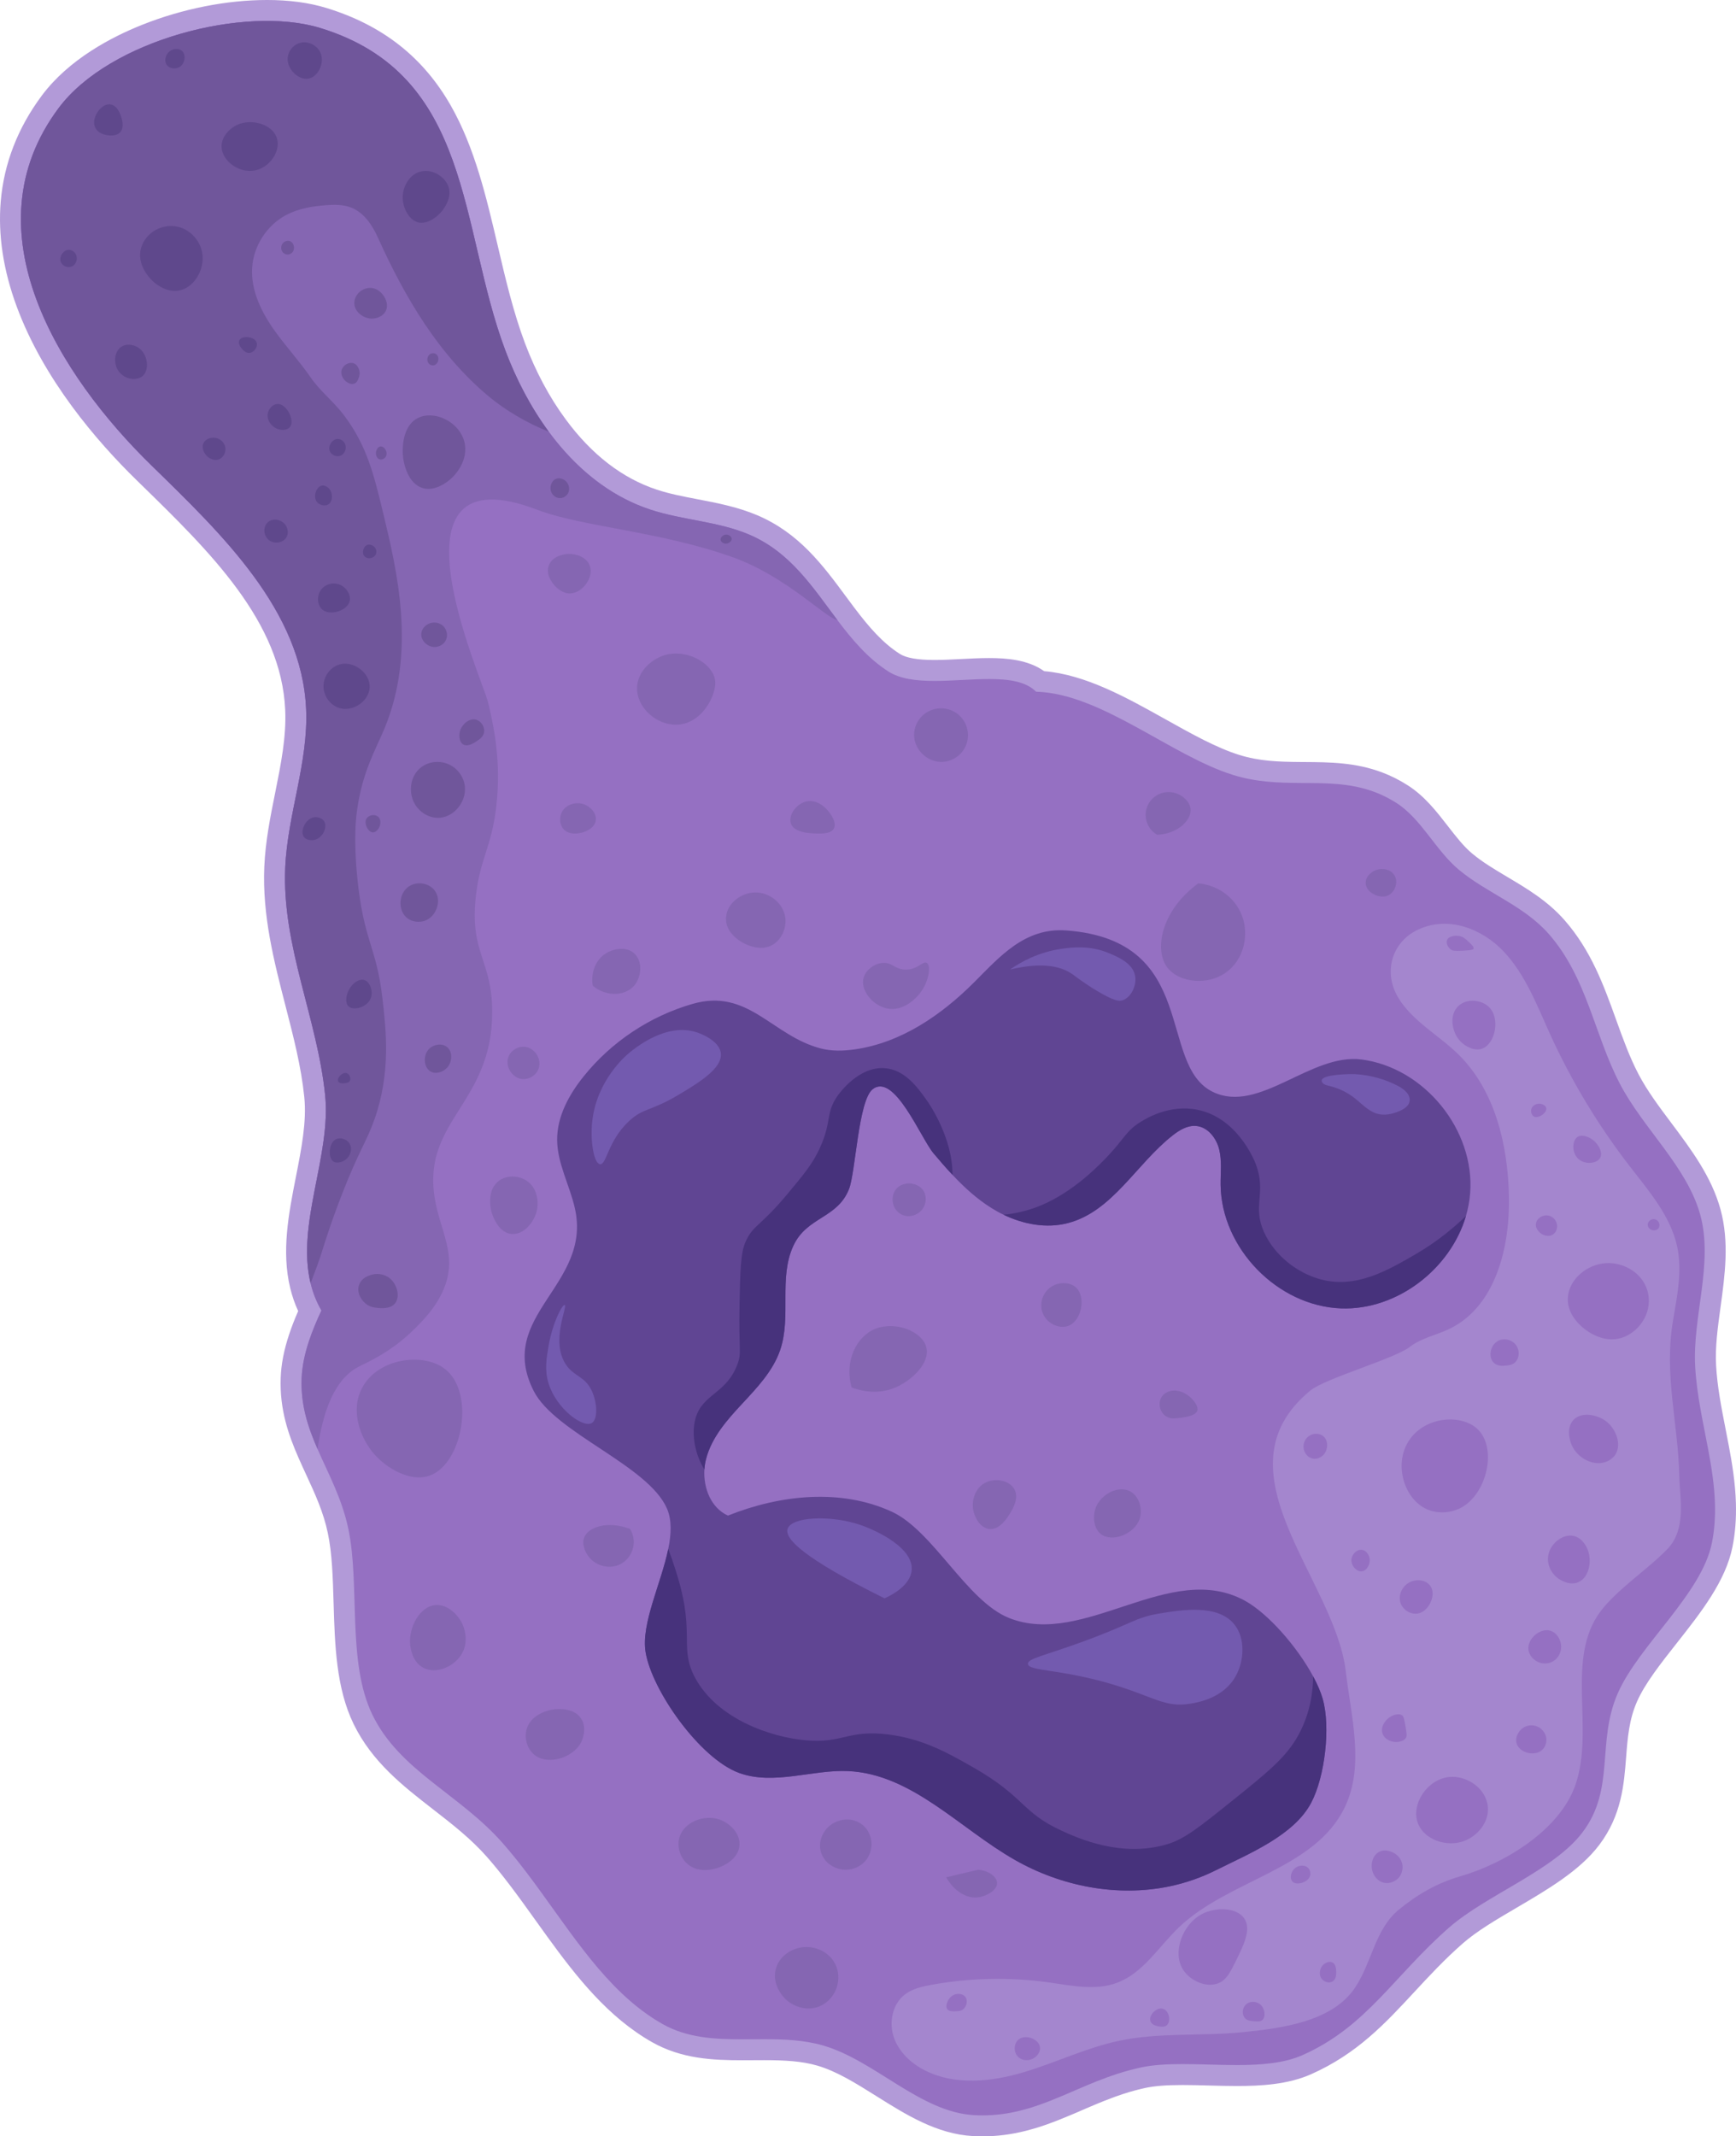 <?xml version="1.0" encoding="UTF-8"?>
<svg id="Capa_2" xmlns="http://www.w3.org/2000/svg" viewBox="0 0 664.303 817.221">
  <defs>
    <style>
      .cls-1 {
        fill: #70569b;
      }

      .cls-2 {
        fill: #5f488c;
      }

      .cls-3 {
        fill: #9570c2;
      }

      .cls-4 {
        fill: #b29ad8;
      }

      .cls-5 {
        fill: #604593;
      }

      .cls-6 {
        fill: #47327c;
      }

      .cls-7 {
        fill: #a486ce;
      }

      .cls-8 {
        fill: #735aaf;
      }

      .cls-9 {
        fill: #8566b2;
      }
    </style>
  </defs>
  <g id="Capa_1-2" data-name="Capa_1">
    <g>
      <g>
        <path class="cls-3" d="M375.985,813.213c-1.145,0-2.313-.033-3.471-.097-12.771-.707-24.066-7.794-34.99-14.648-8.055-5.054-15.663-9.828-23.685-12.154-7.129-2.063-14.837-2.236-21.502-2.236-1.38,0-2.759.009-4.138.019-1.393.009-2.784.018-4.174.018-10.734,0-22.086-.493-32.494-6.381-2.014-1.14-3.97-2.373-5.815-3.665-15.055-10.44-26.389-26.264-37.35-41.566-3.294-4.599-6.7-9.354-10.16-13.899-3.252-4.265-6.049-7.71-8.801-10.842-6.372-7.264-13.916-13.117-21.211-18.777-11.126-8.632-22.631-17.558-29.284-31.246-6.322-13.014-6.797-29.125-7.255-44.706-.291-9.878-.565-19.208-2.272-27.321-1.79-8.568-5.235-16.02-8.566-23.227-.987-2.135-2.008-4.343-2.965-6.536-3.582-8.204-6.842-17.359-6.441-28.694.174-4.836,1.152-9.88,2.991-15.42,1.05-3.188,2.372-6.527,4.114-10.378-1.558-3.041-2.755-6.282-3.567-9.663-3.218-13.224-.453-27.277,2.221-40.868,2.194-11.151,4.267-21.685,3.259-31.625-1.214-11.935-4.306-23.913-7.296-35.497-4.314-16.714-8.775-33.998-7.991-52.101.411-9.393,2.275-18.656,4.079-27.614,2.257-11.21,4.389-21.797,3.921-32.62-1.529-35.477-30.732-63.973-56.497-89.115l-1.589-1.551c-14.915-14.565-34.81-37.645-44.894-64.895C-.474,87.161,2.571,61.272,19.214,38.959,36.145,16.257,74.576,4.007,102.139,4.007c8.083,0,15.332.964,21.549,2.866,45.506,13.907,54.333,51.58,62.869,88.011,2.96,12.63,6.019,25.691,10.569,37.779,4.237,11.252,9.655,21.383,16.102,30.111,10.457,14.204,22.867,23.742,36.889,28.354,5.182,1.708,10.531,2.732,16.195,3.817,7.267,1.392,14.782,2.831,21.885,5.84,14.979,6.357,23.754,18.224,32.239,29.7,1.083,1.464,2.164,2.927,3.258,4.377,5.992,7.933,11.419,14.138,18.424,18.631,4.165,2.672,10.822,2.981,15.469,2.981,3.349,0,6.934-.185,10.4-.363,3.496-.18,7.11-.367,10.526-.367,6.4,0,14.253.589,19.564,4.919,15.375.903,30.965,9.616,46.052,18.05,10.135,5.665,19.708,11.016,28.795,13.87,8.24,2.592,15.966,2.854,24.489,2.916l1.812.013c9.203.06,18.721.124,28.292,3.735,3.093,1.169,6.12,2.693,9.001,4.531,5.873,3.751,10.201,9.33,14.387,14.725,3.231,4.165,6.282,8.098,9.903,11.115,4.227,3.519,8.968,6.338,13.988,9.322,7.298,4.338,14.845,8.824,20.89,15.714,9.707,11.07,14.398,24.097,18.936,36.696,2.583,7.173,5.254,14.59,8.805,21.393,3.478,6.652,8.303,13.092,12.97,19.319,7.311,9.754,14.87,19.841,18.102,31.614,3.212,11.732,1.538,23.939-.08,35.742-1.11,8.1-2.159,15.75-1.733,23.18.469,8.355,2.111,16.739,3.7,24.848.428,2.183.855,4.362,1.259,6.538,1.169,6.196,2.394,13.562,2.616,21.146.16,5.647-.24,10.804-1.226,15.767-2.405,12.174-11.606,23.842-20.504,35.126-6.421,8.144-12.486,15.835-15.762,23.244-3.345,7.568-3.913,14.91-4.516,22.682-.799,10.31-1.625,20.97-9.46,31.36-6.936,9.194-18.837,16.178-30.346,22.933-8.055,4.726-15.662,9.19-21.352,14.178-7.146,6.268-13.043,12.627-18.745,18.778-11.021,11.889-21.433,23.118-38.259,30.601-8.257,3.671-18.193,4.166-26.825,4.166-3.537,0-7.144-.098-10.634-.192-3.515-.095-6.835-.185-10.114-.185-6.639,0-11.354.384-15.288,1.245-.659.141-1.301.287-1.933.452l-.194.046-.105.038-.234.054c-.596.137-1.183.293-1.751.449-.671.178-1.302.357-1.932.545-.829.244-1.623.493-2.418.751-1.162.378-2.304.775-3.436,1.182-1.384.503-2.72,1.012-4.069,1.55-1.943.771-3.856,1.578-5.635,2.335-.562.229-1.044.44-1.527.651l-.312.136c-1.003.435-1.997.864-2.99,1.285l-.021.023-1.42.599c-.409.175-.816.349-1.228.515-.222.09-.443.184-.664.278-1.434.609-2.828,1.173-4.214,1.717l-.107.041c-.182.065-.343.132-.503.198l-.101.04c-2.285.88-4.383,1.621-6.415,2.262l-1.487.444c-.971.285-1.974.559-2.986.812-5.279,1.332-10.373,1.98-15.563,1.98Z"/>
        <path class="cls-4" d="M102.14,8.015c7.465,0,14.421.869,20.375,2.691,58.54,17.89,53.03,75.99,70.86,123.37,4.11,10.91,9.65,21.63,16.63,31.08,9.99,13.57,22.96,24.55,38.86,29.78,12.35,4.07,25.8,4.47,37.77,9.54,15.81,6.71,24.4,20.26,33.86,32.8,5.62,7.44,11.54,14.51,19.46,19.59,4.505,2.891,10.801,3.615,17.631,3.615,6.857,0,14.256-.73,20.927-.73,7.509-0,14.093.924,17.952,4.854.12.01.23,0,.34.01,24.65.82,51.26,24.36,74.92,31.79,8.93,2.81,17.41,3.04,25.66,3.1,9.78.08,19.23-.09,28.72,3.49,2.75,1.04,5.5,2.4,8.26,4.16,9.55,6.1,15.02,18.16,23.88,25.54,10.83,9.02,24.85,13.68,34.43,24.6,14.68,16.74,17.34,38.41,27.2,57.3,9.05,17.31,25.7,31.71,30.76,50.14,5.08,18.56-3.04,39.05-1.95,58.09.61,10.87,3.07,21.41,5.02,31.89,1.29,6.84,2.35,13.66,2.55,20.53.14,4.92-.16,9.88-1.15,14.87-3.87,19.58-27.84,39.07-36,57.53-8.29,18.76-.85,36.46-13.51,53.25-11.06,14.66-36.79,23.93-51.14,36.51-21.22,18.61-31.48,37.83-55.99,48.73-7.077,3.146-15.958,3.82-25.197,3.82-6.915,0-14.033-.377-20.748-.377-5.814-0-11.324.282-16.145,1.337-.7.15-1.4.31-2.09.49-.15.03-.28.06-.42.11-.65.15-1.29.32-1.91.49-.68.18-1.35.37-2.02.57-.85.25-1.68.51-2.51.78-1.2.39-2.38.8-3.55,1.22-1.43.52-2.82,1.05-4.2,1.6-1.94.77-3.84,1.57-5.72,2.37-.64.26-1.25.53-1.87.8-1.22.53-2.43,1.05-3.64,1.56-.02.01-.05.02-.07.04-.62.26-1.23.53-1.85.78-.27.11-.53.22-.79.33-1.34.57-2.7,1.12-4.05,1.65-.25.09-.47.18-.69.27-2.05.79-4.09,1.52-6.18,2.18-.47.14-.94.28-1.41.42-.92.27-1.87.53-2.83.77-4.576,1.154-9.373,1.86-14.59,1.86-1.065,0-2.147-.029-3.249-.09-20.6-1.14-37.88-20.88-57.78-26.65-7.303-2.114-14.952-2.395-22.618-2.395-2.774,0-5.548.037-8.312.037-10.66,0-21.127-.547-30.521-5.862-1.89-1.07-3.72-2.22-5.49-3.46-18.92-13.12-31.66-34.96-46.62-54.61-2.89-3.79-5.86-7.51-8.98-11.06-16.5-18.81-39.47-27.67-49.9-49.13-9.81-20.19-4.69-49.61-9.21-71.1-2.43-11.63-7.61-20.98-11.78-30.54-3.62-8.29-6.47-16.74-6.11-26.95.17-4.72,1.2-9.51,2.79-14.3,1.29-3.92,2.95-7.85,4.79-11.79-1.95-3.38-3.29-6.87-4.15-10.45-5.52-22.68,7.92-48.77,5.57-71.96-2.99-29.4-16.57-57.03-15.27-87.02.89-20.39,8.88-40.19,8-60.58-1.63-37.8-32.22-66.93-59.29-93.36C23.006,143.906-12.644,88.376,22.426,41.356,37.858,20.663,73.675,8.015,102.14,8.015M102.14,0c-15.41,0-32.353,3.366-47.709,9.479-11.828,4.708-28.097,13.23-38.431,27.085C6.8,48.901,1.51,62.53.28,77.072c-1.082,12.785.979,26.319,6.125,40.226,10.341,27.949,30.643,51.52,45.852,66.372l1.591,1.553c26.464,25.825,53.83,52.529,55.291,86.418.446,10.335-1.639,20.691-3.846,31.654-1.834,9.109-3.73,18.527-4.153,28.231-.811,18.701,3.726,36.279,8.114,53.278,3.088,11.966,6.006,23.267,7.189,34.902.947,9.344-1.07,19.593-3.205,30.444-2.758,14.016-5.609,28.509-2.179,42.601.729,3.033,1.747,5.974,3.039,8.778-1.433,3.277-2.569,6.218-3.504,9.062-1.954,5.884-2.998,11.294-3.186,16.516-.429,12.143,3.002,21.809,6.774,30.446.974,2.232,2.004,4.462,3.001,6.618,3.386,7.323,6.583,14.24,8.278,22.354,1.635,7.773,1.904,16.929,2.189,26.623.471,16.004.959,32.553,7.657,46.34,7.062,14.53,18.943,23.748,30.432,32.662,7.146,5.545,14.536,11.278,20.652,18.251,2.696,3.068,5.437,6.445,8.632,10.635,3.421,4.494,6.811,9.226,10.088,13.802,11.159,15.579,22.698,31.689,38.338,42.535,1.919,1.344,3.985,2.646,6.109,3.849,11.257,6.368,23.2,6.901,34.469,6.901,1.398,0,2.799-.009,4.201-.019,1.369-.009,2.74-.018,4.11-.018,7.928 0,14.429.354,20.389,2.079,7.479,2.169,14.857,6.798,22.668,11.699,11.354,7.124,23.094,14.491,36.898,15.255,1.228.068,2.471.102,3.692.102,5.526,0,10.94-.688,16.551-2.104,1.02-.255,2.076-.543,3.127-.851l.295-.088,1.14-.339.066-.02.066-.021c2.11-.667,4.285-1.434,6.647-2.344l.073-.028.073-.03c.134-.054.246-.102.373-.148l.109-.039.108-.042c1.557-.611,2.95-1.179,4.258-1.735.242-.102.455-.193.675-.282.415-.167.851-.353,1.287-.539.212-.091.425-.182.639-.272l1.455-.61.032-.032c.77-.329,1.542-.662,2.318-.999l.317-.139c.455-.199.908-.397,1.379-.589l.06-.024.059-.025c1.76-.749,3.648-1.545,5.539-2.295,1.328-.529,2.626-1.024,3.982-1.517,1.224-.439,2.279-.802,3.29-1.131.824-.268,1.573-.501,2.293-.713.624-.186,1.213-.353,1.812-.512l.033-.009.033-.009c.481-.132,1.046-.284,1.593-.41l.459-.106.112-.04.071-.018c.504-.132,1.058-.261,1.744-.408,3.628-.793,8.214-1.159,14.467-1.159,3.224 0,6.518.089,10.005.184,3.516.095,7.152.194,10.744.194,9.052,0,19.511-.536,28.453-4.511,17.578-7.817,28.26-19.339,39.569-31.537,5.633-6.076,11.458-12.359,18.45-18.491,5.402-4.737,12.851-9.107,20.736-13.735,11.848-6.953,24.099-14.142,31.517-23.974,8.541-11.327,9.453-23.088,10.257-33.465.575-7.421,1.119-14.43,4.186-21.372,3.069-6.945,8.982-14.444,15.243-22.383,9.191-11.656,18.695-23.709,21.289-36.832,1.043-5.258,1.468-10.707,1.299-16.652-.229-7.863-1.486-15.425-2.685-21.787-.404-2.169-.833-4.359-1.263-6.554-1.634-8.343-3.178-16.224-3.631-24.3-.404-7.051.619-14.514,1.703-22.416,1.672-12.203,3.402-24.821-.024-37.341-3.436-12.512-11.226-22.909-18.761-32.962-4.782-6.381-9.298-12.408-12.627-18.775-3.422-6.557-5.93-13.52-8.585-20.891-4.663-12.95-9.485-26.34-19.692-37.98-6.464-7.369-14.289-12.019-21.855-16.517-4.88-2.901-9.489-5.64-13.472-8.957-3.286-2.737-6.207-6.503-9.301-10.491-4.394-5.665-8.939-11.523-15.394-15.645-3.116-1.988-6.391-3.636-9.738-4.902-10.251-3.867-20.131-3.932-29.688-3.995l-1.803-.013c-8.202-.059-15.613-.305-23.32-2.73-8.697-2.731-18.095-7.984-28.044-13.546-15.09-8.435-30.671-17.143-46.53-18.464-6.168-4.39-14.341-5.014-21.04-5.014-3.521,0-7.188.189-10.734.372-3.417.176-6.949.358-10.196.358-6.491,0-10.843-.767-13.303-2.346-6.507-4.173-11.659-10.084-17.394-17.676-1.083-1.435-2.157-2.888-3.232-4.342-8.805-11.908-17.909-24.221-33.892-31.005-7.5-3.177-15.227-4.657-22.701-6.088-5.533-1.06-10.759-2.061-15.692-3.686-13.219-4.348-24.965-13.405-34.914-26.919-6.234-8.441-11.475-18.246-15.584-29.154-4.457-11.842-7.486-24.774-10.416-37.28-4.309-18.388-8.764-37.403-17.885-53.45-10.599-18.646-26.207-30.906-47.716-37.48-6.593-2.018-14.238-3.041-22.718-3.041h0Z"/>
      </g>
      <path class="cls-5" d="M562.558,456.588c-.24,2.93-.78,5.8-1.6,8.59-5.96,20.29-26.38,36.08-47.73,35.33-24.3-.85-45.88-22.97-46.14-47.28-.05-4.52.54-9.13-.55-13.53-1.08-4.39-4.43-8.68-8.95-8.99-3.26-.23-6.29,1.61-8.86,3.63-13.9,10.88-23.02,29.12-40.1,33.54-8.18,2.12-16.9.5-24.57-3.19-1.6-.76-3.15-1.62-4.64-2.55-5.57-3.48-10.44-7.92-14.94-12.72-2.5-2.65-4.89-5.41-7.22-8.19-4.95-5.89-15.03-31.09-23.33-24.56-5.48,4.33-6.5,31.64-9.03,38.15-4.42,11.33-16.09,10.57-21.28,21.67-5.79,12.42-.67,27.23-5.12,40.06-2.77,7.98-8.81,14.31-14.56,20.49-5.76,6.18-11.59,12.81-13.73,20.98-.35,1.33-.57,2.71-.66,4.1-.44,7.18,2.57,14.74,9.01,17.65,19.94-7.97,43.13-10.46,62.65-1.51,15.88,7.29,28.71,34.23,44.94,40.69,28.8,11.45,61.61-22.31,90.24-6.61,8.92,4.9,20.06,17.69,26.12,28.96,1.63,3.03,2.89,5.95,3.64,8.58,3.09,10.78.84,29.85-4.41,39.75-6.62,12.52-23.71,19.42-36.4,25.77-5.63,2.81-11.62,4.91-17.77,6.19-20.01,4.18-41.38.03-59.15-10.07-21.26-12.09-39.46-32.9-63.89-34.02-13.63-.62-28.46,5.55-41.73.7-15.03-5.49-33.42-31.66-35.76-46.26-1.75-10.85,5.97-26.2,8.68-39.41v-.01c1.17-5.7,1.4-11-.46-15.36-7.09-16.61-42.8-28.92-51-45.01-14.78-28.98,22.45-40.41,15.71-70.01-2.01-8.82-6.73-17.12-6.77-26.16-.03-8.92,4.54-17.25,10.13-24.21,10.61-13.22,25.38-23.05,41.67-27.74,21.32-6.14,30.29,12.06,48.94,17.01,4.29,1.14,8.83,1.01,13.22.38,17.76-2.57,33.02-13.12,45.48-25.53,9.83-9.8,19.44-21.14,35.4-19.96,51.31,3.8,34.57,51.56,56.22,61.83,17.63,8.37,37.33-14.94,56.69-12.47,24.11,3.07,43.58,27.07,41.61,51.3Z"/>
      <path class="cls-3" d="M264.601,223.078c-4.352-6.564-16.432-6.304-21.447,0-2.603,3.272-3.304,8.176-1.532,12.255,2.601,5.986,10.029,9.043,16.085,6.894,7.773-2.76,10.823-13.222,6.894-19.149Z"/>
      <path class="cls-3" d="M324.346,289.717c1.212-4.906-4.056-12.325-13.787-15.319-6.128,2.553-12.255,5.106-18.383,7.66.273.917,3.451,10.977,13.021,13.787,7.526,2.21,17.743-.434,19.149-6.128Z"/>
      <path class="cls-3" d="M384.09,302.995c-4.937-6.5-16.812-6.059-20.681,0-2.845,4.454-.367,10.387,0,11.233,6.682,7.537,16.528,7.582,20.681,3.064,3.313-3.604,3.098-10.218,0-14.297Z"/>
      <path class="cls-3" d="M161.96,437.547c-3.828-1.824-10.126,1.34-13.019,6.128-2.918,4.829-2.364,11.295,1.532,16.085,1.127.468,7.039,2.805,11.487,0,7.17-4.522,5.825-19.437,0-22.213Z"/>
      <path class="cls-9" d="M170.156,523.589c-8.276-6.298-25.387-4.089-31.5,7.149-4.785,8.796-.783,19.356,4.413,25.362,4.893,5.654,14.099,11.033,21.447,8.341,12.534-4.593,17.449-31.864,5.641-40.851Z"/>
      <path class="cls-9" d="M354.473,515.419c-1.57-6.282-11.942-10.078-19.404-7.149-7.439,2.92-12.01,12.532-9.191,22.468,1.939.751,9.217,3.305,16.851,0,5.91-2.559,13.281-9.171,11.745-15.319Z"/>
      <path class="cls-9" d="M411.665,492.44c-2.37-2.095-6.678-2.166-9.702,0-3.306,2.368-4.545,7.027-2.553,10.723,1.886,3.501,6.12,5.117,9.191,4.101,5.256-1.74,7.157-11.205,3.064-14.824Z"/>
      <path class="cls-9" d="M467.545,373.011c7.738-4.291,10.476-13.835,8.101-21.603-2.266-7.413-9.057-12.785-17.103-13.502-14.246,10.414-17.125,25.618-11.702,32.405,3.991,4.995,13.491,6.7,20.703,2.7Z"/>
      <path class="cls-9" d="M455.58,309.32c-.385-3.086-3.992-6.206-8.17-6.325-3.937-.113-7.573,2.459-8.681,6.325-1.105,3.856.586,8.013,4.085,10.014,8.306-.425,13.277-5.921,12.766-10.014Z"/>
      <path class="cls-9" d="M354.679,368.355c1.745,1.151.691,7.434-2.759,11.745-.791.989-5.991,7.224-12.766,5.617-5.328-1.264-10.059-7.004-8.681-11.745.868-2.986,4.088-5.323,7.149-5.617,3.803-.366,4.915,2.656,9.191,2.553,4.478-.108,6.436-3.496,7.866-2.553Z"/>
      <path class="cls-9" d="M242.643,364.645c-3.077-2.737-7.925-1.699-10.723,0-3.882,2.357-5.928,7.263-5.106,12.44,5.371,4.402,12.474,3.865,15.83,0,2.827-3.256,3.436-9.384,0-12.44Z"/>
      <path class="cls-9" d="M205.367,463.334c.895-3.634.256-9.039-3.973-11.745-2.972-1.902-7.242-2.166-10.325,0-4.99,3.505-3.286,10.85-3.064,11.745.119.479,2.121,8.101,7.66,8.681,4.674.489,8.641-4.373,9.702-8.681Z"/>
      <path class="cls-9" d="M436.175,580.781c1.069-3.569-.203-8.312-3.575-10.213-4.556-2.569-11.291.985-13.277,6.128-1.299,3.364-.824,8.079,2.042,10.213,4.288,3.192,12.998-.08,14.809-6.128Z"/>
      <path class="cls-9" d="M458.213,539.522c.654-2.782-5.537-9.377-11.209-7.133-.035.014-.07.028-.105.043-5.438,2.259-3.387,10.523,2.489,10.144,4.03-.26,8.346-1.019,8.825-3.053Z"/>
      <path class="cls-9" d="M330.231,698.227c-3.777-3.256-9.172-2.623-12.524,0-2.756,2.157-4.748,6.144-3.575,10.213,1.094,3.794,4.476,6.055,7.66,6.638,3.856.707,8.185-.908,10.357-4.596,2.285-3.879,1.663-9.168-1.918-12.255Z"/>
      <path class="cls-9" d="M374.277,715.241c-4.072.967-8.145,1.935-12.217,2.902,2.973,5.171,7.723,8.224,12.217,7.659,3.148-.395,7.463-2.726,7.26-5.617-.16-2.28-3.111-4.623-7.26-4.944Z"/>
      <path class="cls-9" d="M222.338,666.568c.125-.239,2.633-5.21,0-9.192-2.598-3.927-8.049-3.641-9.311-3.575-4.136.217-10.399,2.585-11.632,8.17-.721,3.264.408,7.034,2.951,9.192,5.094,4.322,14.879,1.347,17.992-4.596Z"/>
      <path class="cls-9" d="M238.558,597.632c4.008-2.875,5.157-8.48,2.553-12.766-8.654-3.22-16.008-.748-17.575,3.287-1.05,2.704.523,6.049,2.256,7.947,2.99,3.275,8.558,4.55,12.766,1.532Z"/>
      <path class="cls-9" d="M176.882,632.355c2.822-5.193.297-10.621,0-11.234-1.68-3.463-5.543-7.4-10.036-7.149-6.295.352-10.587,8.747-9.877,15.319.093.864.691,6.395,4.991,8.681,4.92,2.616,12.086-.399,14.922-5.617Z"/>
      <path class="cls-9" d="M282.984,705.628c.151-4.541-3.872-8.303-7.66-9.612-5.854-2.023-13.609.962-15.319,6.807-.998,3.412.105,7.656,3.064,10.213,3.209,2.772,7.186,2.339,8.425,2.205,4.687-.51,11.3-3.928,11.489-9.612Z"/>
      <path class="cls-9" d="M386.495,578.933c1.07-1.762,3.542-5.832,1.681-9.22-1.824-3.321-6.948-4.414-10.723-2.719-4.128,1.854-5.624,6.583-5.106,10.213.439,3.08,2.593,7.22,6.128,7.66,4.108.511,7.06-4.35,8.022-5.933Z"/>
      <path class="cls-6" d="M501.738,689.628c-6.62,12.52-23.71,19.42-36.4,25.77-5.63,2.81-11.62,4.91-17.77,6.19-20.01,4.18-41.38.03-59.15-10.07-21.26-12.09-39.46-32.9-63.89-34.02-13.63-.62-28.46,5.55-41.73.7-15.03-5.49-33.42-31.66-35.76-46.26-1.75-10.85,5.97-26.2,8.68-39.41,2.04,5.32,3.5,10.35,3.93,11.81,6.15,21.12.21,26.31,6.48,37.72,8.54,15.51,28.64,22.45,42.22,23.67,14.16,1.27,16.16-4.13,31.51-2.24,13.12,1.63,22.63,6.93,32.39,12.49,20.11,11.47,18.48,17.19,33.92,24.29,6.06,2.79,23.05,10.61,40.84,5.1,6.36-1.97,12.12-6.59,23.64-15.82,14.45-11.59,21.68-17.39,26.33-26.06,4.36-8.13,5.43-15.98,5.53-22.19,1.63,3.03,2.89,5.95,3.64,8.58,3.09,10.78.84,29.85-4.41,39.75Z"/>
      <path class="cls-6" d="M364.478,449.418c-2.5-2.65-4.89-5.41-7.22-8.19-4.95-5.89-15.03-31.09-23.33-24.56-5.48,4.33-6.5,31.64-9.03,38.15-4.42,11.33-16.09,10.57-21.28,21.67-5.79,12.42-.67,27.23-5.12,40.06-2.77,7.98-8.81,14.31-14.56,20.49-5.76,6.18-11.59,12.81-13.73,20.98-.35,1.33-.57,2.71-.66,4.1-3.39-5.34-5.16-13.23-3.42-19.48,2.67-9.53,11.86-9.38,16.09-20.84,1.67-4.51.42-5.02.77-22.59.26-13.23.43-19.92,2.29-24.13,2.92-6.59,5.44-5.6,16.09-18.38,6.44-7.74,9.67-11.61,12.42-17.68,4.6-10.14,2.05-13.21,6.73-19.85.84-1.19,8.12-11.22,17.96-10.56,7.8.53,12.73,7.46,16.2,12.36.93,1.3,9.88,14.28,9.8,28.45Z"/>
      <path class="cls-6" d="M560.958,465.178c-5.96,20.29-26.38,36.08-47.73,35.33-24.3-.85-45.88-22.97-46.14-47.28-.05-4.52.54-9.13-.55-13.53-1.08-4.39-4.43-8.68-8.95-8.99-3.26-.23-6.29,1.61-8.86,3.63-13.9,10.88-23.02,29.12-40.1,33.54-8.18,2.12-16.9.5-24.57-3.19,4.14-.43,9.07-1.4,14.39-3.63,12.78-5.37,22.75-15.94,25.47-18.83,6.57-6.96,6.99-9.64,12.63-13.11,2.12-1.3,11.03-6.77,21.71-4.59,15.31,3.12,21.76,19.41,22.23,20.63,4.32,11.4-1.42,15.74,3.18,26.09,3.98,8.97,12.75,15.76,21.69,18.15,13.59,3.63,25.66-3.4,36.51-9.72,8.57-5,14.68-10.3,19.09-14.5Z"/>
      <path class="cls-8" d="M472.508,621.609c-6.226-8.124-20.345-5.789-28.837-4.384-9.525,1.575-10.396,3.9-29.791,10.933-14.807,5.368-20.629,6.309-20.527,8.316.145,2.86,12.002,1.88,31.588,7.626,16.584,4.865,20.77,9.29,30.674,7.598,3.013-.515,12.69-2.167,17.326-10.662,3.131-5.737,3.675-14.066-.433-19.427Z"/>
      <path class="cls-8" d="M301.367,584.903c1.403-4.748,16.565-5.462,28-1.516,6.313,2.179,20.447,8.869,19.485,17.458-.673,6.007-8.365,9.678-10.371,10.575-31.585-15.641-38.187-22.887-37.114-26.518Z"/>
      <path class="cls-8" d="M226.634,428.915c1.712-15.672,12.926-25.157,14.008-26.044,2.641-2.166,14.371-11.782,26.002-7.963.759.249,8.585,2.918,9.191,7.963.703,5.85-8.712,11.471-16.189,15.935-10.691,6.383-13.48,4.931-19.004,10.109-8.129,7.619-8.528,16.797-11.049,16.428-2.406-.352-3.774-8.964-2.958-16.428Z"/>
      <path class="cls-8" d="M216.09,499.203c-.941-.277-4.669,6.856-6.177,15.705-.817,4.794-1.573,9.233,0,14.298,2.995,9.643,13.049,17.09,16.484,15.185,2.455-1.361,2.197-7.865,0-12.46-2.651-5.544-6.681-5.286-9.797-9.874-6.086-8.962.782-22.473-.511-22.854Z"/>
      <path class="cls-8" d="M386.495,370.881c4.136-2.897,10.823-6.636,19.671-7.922,3.853-.56,10.773-1.48,18.265,1.686,3.527,1.49,9.18,3.879,9.965,8.817.583,3.664-1.609,8.134-4.859,9.191-1.148.373-2.904.476-9.702-3.575-5.008-2.984-8.152-5.48-9.341-6.33-3.914-2.795-10.835-5.012-23.999-1.868Z"/>
      <path class="cls-8" d="M505.77,413.236c.493-2.39,11.473-2.412,12.798-2.335,5.749.333,11.434,1.88,16.527,4.574,2.35,1.242,4.894,3.446,4.254,6.026-.418,1.686-2.072,2.74-3.66,3.445-2.685,1.192-5.731,1.892-8.566,1.125-3.47-.938-5.981-3.84-8.816-6.049-2.858-2.227-6.204-3.825-9.732-4.647-.896-.209-1.88-.413-2.459-1.128-.305-.377-.407-.712-.345-1.01Z"/>
      <path class="cls-7" d="M641.726,476.577c-2.599-11.56-10.793-21.005-18.069-30.419-12.149-15.718-22.467-32.851-30.677-50.941-4.942-10.89-9.298-22.401-17.478-31.126-8.372-8.93-21.458-13.903-32.98-8.422-9.915,4.717-13.343,16.265-7.455,25.988,5.487,9.061,15.461,14.271,23.013,21.699,13.985,13.754,18.881,34.413,19.331,54.023.453,19.746-5.098,42.56-22.938,51.038-4.979,2.366-10.648,3.442-15.004,6.821-5.833,4.525-32.345,12.004-38.047,16.693-37.245,30.626,9.398,72.12,13.548,107.357,2.054,17.44,7.233,36-.285,51.87-11.381,24.026-44.328,27.75-63.555,46.11-7.748,7.399-13.668,17.503-23.712,21.229-8.236,3.056-17.353,1.068-26.053-.148-14.948-2.091-30.23-1.772-45.078.939-3.57.652-7.248,1.502-10.106,3.737-4.726,3.696-6.096,10.68-4.138,16.352,1.957,5.672,6.713,10.052,12.085,12.724,11.506,5.724,25.316,4.263,37.631.59,12.315-3.674,24.017-9.403,36.594-12.044,15.322-3.216,31.22-1.703,46.801-3.228,15.582-1.525,34.847-4.122,43.46-17.196,6.469-9.82,7.597-22.289,16.696-29.739,7.136-5.843,14.621-10.156,23.478-12.728,17.396-5.05,38.163-17.893,44.087-35.011,7.389-21.351-3.962-48.129,9.526-66.253,6.293-8.456,18.4-16.353,25.692-23.964,7.304-7.625,4.729-19.351,4.543-27.373-.497-21.403-5.987-39.104-2.401-60.211,1.545-9.091,3.467-18.399,1.685-27.447-.061-.309-.126-.616-.194-.921Z"/>
      <path class="cls-3" d="M565.188,546.483c-6.135-5.541-19.393-4.674-25.629,4.004-6.399,8.905-2.565,22.087,5.606,26.43,4.338,2.306,9.661,1.994,13.615,0,10.263-5.173,14.397-23.217,6.407-30.434Z"/>
      <path class="cls-3" d="M614.614,543.702c-3.428-2.621-9.459-3.785-12.522-.522-2.627,2.799-1.706,7.401-.522,9.913,2.184,4.633,7.877,7.703,12.522,6.261.583-.181,2.871-.928,4.174-3.131,2.265-3.831.116-9.641-3.652-12.521Z"/>
      <path class="cls-3" d="M630.728,495.074c-1.458-7.85-9.185-12.252-16.085-11.889-7.316.386-14.302,6.162-14.686,13.287-.423,7.862,7.441,12.72,8.392,13.287,1.309.781,6.221,3.712,11.889,2.098,6.434-1.831,11.94-8.978,10.49-16.784Z"/>
      <path class="cls-3" d="M569.623,385.083c-2.84-2.631-8.127-3.192-11.317-.472-3.924,3.347-2.873,10.121.471,13.675,1.948,2.071,5.536,3.963,8.488,2.83,4.897-1.879,7.043-11.692,2.357-16.033Z"/>
      <path class="cls-3" d="M608.614,435.442c-.542-.306-3.189-1.699-4.957-.522-2.115,1.409-2.234,6.01.261,8.348,2.476,2.32,7.025,1.94,8.348-.261,1.36-2.263-.939-6.036-3.652-7.565Z"/>
      <path class="cls-3" d="M591.918,464.92c-1.931-.085-3.873,1.248-4.174,3.13-.365,2.288,1.945,3.822,2.087,3.913.2.128,2.493,1.548,4.435.261,1.284-.851,1.711-2.42,1.565-3.652-.224-1.889-1.862-3.562-3.913-3.652Z"/>
      <path class="cls-3" d="M597.397,629.789c-.057-2.67-1.783-5.302-4.174-6-3.941-1.15-8.862,3.2-8.348,7.304.279,2.224,2.138,4.25,4.435,4.957.389.12,2.686.785,4.957-.521,2.128-1.224,3.177-3.573,3.131-5.739Z"/>
      <path class="cls-3" d="M547.049,606.311c-1.936-2.227-5.607-2.296-8.087-.783-2.609,1.592-4.168,5.1-2.87,8.087,1.049,2.414,3.747,3.984,6.261,3.652,1.797-.237,2.946-1.373,3.391-1.826,2.028-2.062,3.678-6.401,1.304-9.13Z"/>
      <path class="cls-3" d="M569.339,691.156c-.642-7.096-8.096-12.081-14.811-11.393-8.346.854-14.695,10.383-11.963,17.66,2.374,6.324,10.99,9.301,17.66,6.836,4.992-1.845,9.664-7.023,9.114-13.102Z"/>
      <path class="cls-3" d="M500.614,714.572c-1.221-1.277-3.459-1.096-4.826-.13-1.677,1.185-2.458,3.841-1.304,5.217,1.109,1.323,3.505.862,4.826.13.45-.249,1.847-1.023,2.087-2.609.015-.097.214-1.567-.783-2.608Z"/>
      <path class="cls-3" d="M511.31,754.224c-.016-.835-.055-2.827-1.435-3.522-1.278-.643-2.938.214-3.783,1.174-1.285,1.46-1.485,4.065,0,5.479.929.884,2.562,1.344,3.783.652,1.492-.846,1.452-2.896,1.435-3.783Z"/>
      <path class="cls-3" d="M476.069,733.784c-2.989-4.215-10.903-4.309-16.092-1.609-7.432,3.868-11.523,14.634-7.242,21.323,2.636,4.119,8.603,6.934,13.277,5.231,3.222-1.175,4.663-4.072,6.839-8.449,3.041-6.116,6.148-12.365,3.218-16.496Z"/>
      <path class="cls-3" d="M447.266,771.18c-.076-.315-.534-2.225-2.217-2.739-1.565-.478-2.923.636-3.261.913-.846.694-2.085,2.255-1.565,3.782.591,1.735,2.97,2.008,3.652,2.087.741.085,1.688.194,2.478-.391,1.173-.869,1.155-2.643.913-3.652Z"/>
      <path class="cls-3" d="M369.397,763.876c-.979-1.291-2.865-1.312-4.044-.913-2.494.844-3.843,4.255-2.869,5.609.724,1.006,2.716.854,3.652.783.885-.067,1.647-.126,2.348-.652,1.309-.983,2.05-3.328.913-4.826Z"/>
      <path class="cls-3" d="M607.31,592.224c-.285-.608-1.882-4.019-5.217-4.695-4.129-.838-8.903,2.925-9.652,7.565-.548,3.392,1.142,6.712,3.652,8.609.331.249,4.198,3.084,7.826,1.565,4.319-1.808,5.473-8.599,3.391-13.044Z"/>
      <path class="cls-3" d="M537.951,661.093c-.503-2.968-.766-4.461-1.37-4.891-1.477-1.052-4.159-.031-5.674,1.37-.272.252-2.844,2.707-1.859,5.576.824,2.4,3.506,3.251,5.282,3.228.306-.004,2.795-.035,3.717-1.663.267-.471.349-.98-.098-3.62Z"/>
      <path class="cls-3" d="M589.114,660.898c-1.673-1.072-3.765-1.174-5.478-.392-2.438,1.113-3.911,3.927-3.326,6.261.887,3.542,6.279,5.047,9.196,3.13,1.334-.876,2.175-2.485,2.25-4.109.14-3.045-2.477-4.786-2.641-4.891Z"/>
      <path class="cls-3" d="M536.679,713.529c-.335-2.689-2.358-4.127-2.935-4.5-.246-.159-3.31-2.073-6.065-.587-2.702,1.456-3.313,5.215-2.348,7.826.197.533,1.267,3.203,4.109,3.913,2.864.715,5.065-1.176,5.282-1.369,2.307-2.052,1.992-5,1.956-5.283Z"/>
      <path class="cls-3" d="M506.353,549.376c-1.385-1.13-3.402-1.134-4.891-.391-2.004,1-3.053,3.353-2.543,5.478.368,1.538,1.608,3.186,3.522,3.522,2.319.408,3.965-1.402,4.109-1.565,1.659-1.887,1.867-5.36-.196-7.043Z"/>
      <path class="cls-3" d="M524.092,596.137c-.227-1.324-1.217-3.012-2.87-3.261-1.929-.29-3.749,1.534-4.043,3.392-.385,2.434,1.833,5.036,3.913,4.826,1.936-.195,3.372-2.787,3-4.957Z"/>
      <path class="cls-3" d="M580.505,515.137c-1.231-2.284-4.088-3.325-6.457-2.543-2.349.775-3.211,3.012-3.326,3.326-.538,1.468-.67,3.774.783,5.283,1.483,1.54,3.705,1.301,4.891,1.174,1.035-.111,2.454-.264,3.522-1.37,1.43-1.481,1.589-4.01.587-5.87Z"/>
      <path class="cls-3" d="M562.212,360.474c-1.274-1.216-2.298-2.193-3.913-2.445-1.468-.23-4.019.048-4.598,1.663-.473,1.319.566,2.982,1.761,3.717.364.224.902.46,4.207.293,3.846-.194,4.127-.565,4.206-.783.233-.637-.682-1.51-1.663-2.446Z"/>
      <path class="cls-3" d="M591.658,423.768c-.291-1.016-1.591-1.525-2.543-1.565-1.26-.053-2.754.681-3.13,2.054-.27.985.033,2.31.978,2.837.847.473,1.809.082,2.25-.098,1.223-.497,2.829-1.889,2.446-3.228Z"/>
      <path class="cls-3" d="M634.897,467.92c-.302-.913-1.207-1.606-2.217-1.565-1.197.049-2.183,1.116-2.152,2.217.029,1.032.939,1.629,1.044,1.696.887.563,2.274.552,3-.326.696-.842.348-1.955.326-2.022Z"/>
      <path class="cls-3" d="M483.755,769.387c-.081-.403-.505-2.236-2.25-3.13-1.456-.746-3.656-.747-4.989.783-1.255,1.44-1.22,3.64-.196,4.891.873,1.066,2.233,1.161,3.815,1.272,1.249.087,2.207.155,2.935-.489,1.147-1.015.761-2.947.685-3.326Z"/>
      <path class="cls-3" d="M397.962,783.18c-.297-2.612-3.383-3.573-3.652-3.652-.371-.109-3.075-.859-4.826.913-1.597,1.616-1.607,4.529,0,6.261,1.421,1.532,3.641,1.636,5.217,1.044,1.714-.644,3.504-2.428,3.261-4.565Z"/>
      <path class="cls-9" d="M320.496,237.275c-4.87-1.12-19.746-16.815-40.056-24.095-27.62-9.9-57.944-11.705-74.722-18.13-61.289-23.474-21.073,64.636-18.933,73.696,2.01,8.49,5.14,22.21,3.13,39.65-1.83,15.93-6.22,19.9-7.82,34.44-2.43,21.91,6.27,24.37,6.26,44.34-.02,34.95-26.64,41.42-22.05,70.83,2,12.8,8.59,21.46,3.92,34.04-2.83,7.62-8.51,13.24-11.74,16.44-9.23,9.13-18.29,12.74-21.52,14.479-9.14,4.91-13.45,17.27-15.44,31.38-3.62-8.29-6.47-16.74-6.11-26.95.17-4.72,1.2-9.51,2.79-14.3,1.29-3.92,2.95-7.85,4.79-11.79-14.3-24.84,4.14-55.56,1.42-82.41-2.99-29.4-16.57-57.03-15.27-87.02.89-20.39,8.88-40.19,8-60.58-1.63-37.8-32.22-66.93-59.29-93.36C23.006,143.906-12.644,88.376,22.426,41.356,41.906,15.236,93.856,1.936,122.516,10.706c58.54,17.89,53.03,75.99,70.86,123.37,10,26.58,28.51,51.98,55.49,60.86,12.35,4.07,25.8,4.47,37.77,9.54,15.81,6.71,24.4,20.26,33.86,32.8Z"/>
      <path class="cls-9" d="M366.527,273.18c-3.679-2.93-8.887-2.903-12.522-.261-2.854,2.075-4.519,5.604-4.174,9.13.517,5.285,5.462,9.706,10.956,9.392,3.983-.228,7.783-2.917,9.131-7.043,1.347-4.127-.112-8.606-3.391-11.218Z"/>
      <path class="cls-9" d="M273.527,259.615c-1.472-6.333-11.08-11.434-19.174-9-4.891,1.47-10.234,5.993-10.565,12.13-.418,7.756,7.351,14.74,15.261,14.478,7.812-.259,12.681-7.484,14.087-12.521.395-1.417.858-3.077.391-5.087Z"/>
      <path class="cls-9" d="M316.701,309.963c-.628-.699-3.87-4.306-8.087-3.391-3.934.854-6.956,5.259-6,8.348,1.159,3.745,7.647,3.87,9.913,3.913,2.225.043,5.411.104,6.522-1.826,1.523-2.647-2.14-6.812-2.348-7.043Z"/>
      <path class="cls-9" d="M228.005,313.615c.239-2.736-2.238-5.182-4.696-6-3.022-1.006-6.897.157-8.348,3.13-.947,1.94-.908,4.746.783,6.522,1.659,1.744,4.07,1.613,4.957,1.565,2.744-.149,7.009-1.831,7.304-5.217Z"/>
      <path class="cls-9" d="M225.657,216.311c-1.246-3.204-5.2-4.508-8.087-4.435-.317.008-6.017.236-7.565,4.435-1.453,3.94,2.137,7.618,2.609,8.087.58.577,2.796,2.779,5.739,2.608,4.595-.267,9.051-6.206,7.304-10.695Z"/>
      <path class="cls-9" d="M300.527,351.18c-.647-5.55-6.006-9.945-11.739-9.782-5.253.149-10.507,4.116-10.957,9.391-.53,6.216,5.951,10.269,10.174,11.348,1.147.293,4.066,1.039,7.044-.391,3.867-1.857,5.955-6.48,5.478-10.565Z"/>
      <path class="cls-9" d="M353.223,455.268c-2.268-3.208-7.936-3.502-10.435-.261-2.131,2.763-1.471,7.465,1.826,9.392,2.78,1.624,6.463.707,8.348-1.826,1.593-2.14,1.738-5.214.261-7.304Z"/>
      <path class="cls-9" d="M201.136,400.485c-2.679-.416-5.507,1.167-6.522,3.652-1.447,3.544,1.144,8.068,4.957,8.609,2.706.384,5.567-1.304,6.522-3.913,1.292-3.53-1.264-7.773-4.957-8.348Z"/>
      <path class="cls-9" d="M533.549,334.746c-1.415-2.244-4.288-2.623-6.261-2.152-2.291.546-4.683,2.548-4.696,5.087-.016,3.162,3.669,5.301,6.457,5.283.428-.003,1.599-.025,2.739-.783,2.128-1.414,3.374-4.875,1.761-7.435Z"/>
      <path class="cls-1" d="M210.006,165.156c-8.68-3.46-16.74-8.35-22.7-13.28-19.525-16.151-32.417-38.223-42.693-60.985-2.165-4.796-5.334-9.569-10.232-11.492-3.049-1.197-6.433-1.149-9.699-.902-5.22.395-10.509,1.29-15.141,3.73-7.396,3.895-12.517,11.799-13.05,20.141-.567,8.87,3.697,17.36,8.908,24.561,4.31,5.956,9.296,11.387,13.47,17.447,3.619,5.254,8.72,9.159,12.617,14.281,8.89,11.7,11.58,22.86,15.13,37.57,5.29,21.96,12.77,52.96.52,82.43-3.39,8.15-8.33,16.31-10.43,30.79-.49,3.33-1.45,11.29,0,26.08,2.39,24.55,7.32,26.23,9.65,46.44,1.41,12.23,3.27,28.44-3.13,46.43-2.99,8.39-5.89,11.86-12.26,28.18-4.52,11.56-7.13,20.2-7.83,22.43-.89,2.84-2.36,6.91-4.29,11.85-5.52-22.68,7.92-48.77,5.57-71.96-2.99-29.4-16.57-57.03-15.27-87.02.89-20.39,8.88-40.19,8-60.58-1.63-37.8-32.22-66.93-59.29-93.36C23.006,143.906-12.644,88.376,22.426,41.356,41.906,15.236,93.856,1.936,122.516,10.706c58.54,17.89,53.03,75.99,70.86,123.37,4.11,10.91,9.65,21.63,16.63,31.08Z"/>
      <path class="cls-1" d="M166.31,340.615c-2.212-2.9-6.729-3.554-9.783-1.565-3.917,2.55-4.318,8.725-1.174,11.739,2.05,1.965,5.345,2.337,7.826,1.174,3.973-1.862,5.921-7.69,3.131-11.348Z"/>
      <path class="cls-1" d="M177.912,301.14c-.262-3.474-2.397-6.894-5.843-8.592-3.569-1.759-7.936-1.371-10.999,1.031-4.372,3.428-4.92,10.046-2.062,14.436,1.87,2.873,5.407,5.113,9.28,4.812,5.637-.438,10.045-6.109,9.624-11.686Z"/>
      <path class="cls-1" d="M171.201,408.311c1.855-2.164,2.126-6.017-.196-7.826-2.028-1.581-5.166-.925-6.848.783-2.363,2.4-2.047,7.075.587,8.608,2.014,1.173,4.914.234,6.457-1.565Z"/>
      <path class="cls-1" d="M151.179,498.572c2.04-2.53.812-7.199-1.956-9.522-2.254-1.891-4.945-1.737-5.478-1.695-.314.024-5.178.48-6.391,4.304-.976,3.076,1.122,6.089,3.13,7.435,1.312.879,2.593,1.05,3.522,1.174,1.196.16,5.242.7,7.174-1.696Z"/>
      <path class="cls-1" d="M177.274,167.688c-2.701-7.021-11.682-10.77-17.496-7.719-6.097,3.199-5.707,12.298-5.661,13.379.185,4.322,2.147,11.803,7.719,13.38,3.91,1.106,7.548-1.273,8.748-2.058,4.577-2.994,9.382-9.982,6.69-16.981Z"/>
      <path class="cls-1" d="M216.103,183.702c-.092-.065-1.76-1.219-3.424-.489-1.819.798-2.53,3.363-1.663,5.185.526,1.105,1.751,2.182,3.326,2.152,1.333-.025,2.473-.834,3.033-1.858.93-1.702.22-3.923-1.272-4.989Z"/>
      <path class="cls-1" d="M279.983,206.072c-.069-.897-1.137-1.579-2.087-1.565-1.129.016-2.292,1.018-2.152,2.022.117.844,1.114,1.409,1.956,1.435,1.118.034,2.361-.872,2.283-1.891Z"/>
      <path class="cls-1" d="M147.331,114.05c-.88-1.797-3.031-4.104-6.065-3.913-2.9.183-5.505,2.581-5.674,5.479-.208,3.571,3.383,6.14,6.457,6.261,1.997.078,4.688-.842,5.674-3.13.893-2.073-.108-4.118-.391-4.696Z"/>
      <path class="cls-1" d="M111.005,92.268c-.903-.36-1.96-.043-2.609.587-1.002.973-1.06,2.717-.13,3.717.56.603,1.499.956,2.413.717.043-.011,1.081-.3,1.565-1.304.6-1.244.148-3.164-1.239-3.717Z"/>
      <path class="cls-1" d="M137.353,141.246c-.146-.388-.683-1.814-2.022-2.283-1.697-.594-3.947.606-4.565,2.478-.638,1.934.782,3.622.978,3.848.841.967,2.526,2.032,3.913,1.435.989-.426,1.374-1.502,1.631-2.217.175-.489.619-1.79.065-3.261Z"/>
      <path class="cls-1" d="M166.831,135.442c-.659-.43-1.527-.415-2.152-.065-1.212.677-1.522,2.613-.652,3.652.421.503,1.176.864,1.956.717,1.157-.218,1.576-1.402,1.631-1.565.29-.866.154-2.128-.783-2.739Z"/>
      <path class="cls-1" d="M147.918,173.202c-.132-1.212-1.206-2.564-2.348-2.413-.907.12-1.459,1.137-1.631,1.826-.271,1.089.081,2.661,1.239,3.065.742.258,1.615-.032,2.152-.587.713-.737.607-1.706.587-1.891Z"/>
      <path class="cls-1" d="M170.483,245.137c.93-1.671.655-3.681-.391-5.087-1.196-1.607-3.178-2.127-4.826-1.826-1.957.357-3.815,1.938-4.044,4.044-.289,2.667,2.161,5.014,4.696,5.217,1.589.128,3.569-.558,4.565-2.348Z"/>
      <path class="cls-1" d="M185.223,280.224c.352-1.934-.898-4.137-2.739-4.826-2.554-.955-5.346,1.343-6.261,3.652-.751,1.895-.622,4.763,1.044,5.739,1.747,1.024,4.194-.617,5.217-1.304,1.118-.75,2.443-1.639,2.739-3.261Z"/>
      <path class="cls-1" d="M144.592,312.343c-1.246-.949-3.331-.56-4.207.587-1.374,1.801.378,5.275,2.152,5.479.963.11,1.758-.762,1.956-.979,1.194-1.309,1.618-3.929.098-5.087Z"/>
      <path class="cls-2" d="M122.353,19.615c-1.404-2.466-4.724-4.136-7.826-3.131-2.53.82-4.191,3.185-4.435,5.478-.463,4.367,4.168,8.929,8.087,8.087,3.785-.813,6.382-6.555,4.174-10.435Z"/>
      <path class="cls-2" d="M171.64,71.503c-1.202-3.675-5.836-6.952-10.46-5.927-4.301.953-6.502,5.166-6.973,8.368-.72,4.887,2.164,10.298,5.927,11.157,5.538,1.264,13.601-7.19,11.506-13.598Z"/>
      <path class="cls-2" d="M106.001,53.009c-1.597-5.556-9.851-7.773-15.301-5.216-2.898,1.36-6.005,4.539-5.912,8.346.133,5.438,6.755,10.321,12.867,9.042,5.583-1.168,9.754-7.271,8.346-12.171Z"/>
      <path class="cls-2" d="M69.657,19.485c-1.187-1.081-3.243-.928-4.565,0-1.674,1.175-2.495,3.818-1.174,5.478,1.135,1.425,3.384,1.541,4.826.652,2.068-1.274,2.539-4.649.913-6.131Z"/>
      <path class="cls-2" d="M42.397,39.963c-2.592-.468-5.008,2.213-5.87,4.435-.238.613-.951,2.451-.131,4.304,1.365,3.083,5.61,3.131,5.87,3.13.866-.003,2.524-.009,3.652-1.174,1.853-1.915.677-5.308.391-6.13-.367-1.057-1.427-4.117-3.913-4.565Z"/>
      <path class="cls-2" d="M77.076,95.403c-1.319-4.524-5.552-8.72-11.171-8.937-5.117-.197-10.052,2.957-11.729,7.819-2.545,7.375,4.267,13.281,4.748,13.684.807.677,5.1,4.277,10.054,3.072,5.932-1.442,10.008-9.091,8.099-15.639Z"/>
      <path class="cls-2" d="M109.962,156.898c-.497-.664-1.882-2.514-3.913-2.348-1.824.149-3.134,1.841-3.522,3.326-.65,2.493,1.117,5.106,3.326,6.065,1.352.588,3.628.885,4.891-.392,1.654-1.672.491-4.95-.783-6.652Z"/>
      <path class="cls-2" d="M98.223,131.072c-.434-1.404-2.123-1.847-2.543-1.956-1.326-.347-3.492-.245-4.109,1.076-.645,1.383.877,3.102,1.076,3.326.354.4,1.465,1.654,2.935,1.467,1.712-.217,3.142-2.292,2.641-3.913Z"/>
      <path class="cls-2" d="M53.092,133.093c-1.612-1.118-4.343-1.854-6.522-.521-2.583,1.58-2.974,5.204-2.087,7.696,1.056,2.967,4.128,4.909,7.044,4.695.55-.041,2.104-.154,3.261-1.304,2.459-2.444,1.735-8.187-1.696-10.565Z"/>
      <path class="cls-2" d="M125.744,186.702c-.084-.081-1.371-1.287-2.739-.913-2.009.548-3.337,4.267-1.696,6.261.994,1.208,3.002,1.693,4.304.913,1.891-1.132,1.812-4.641.13-6.261Z"/>
      <path class="cls-2" d="M131.875,169.485c-.561-.973-1.718-1.677-2.87-1.565-2.026.195-3.687,2.875-2.739,4.826.662,1.362,2.498,2.167,4.043,1.565,1.878-.731,2.493-3.218,1.565-4.826Z"/>
      <path class="cls-2" d="M28.962,97.147c-.561-.973-1.718-1.677-2.87-1.565-2.026.195-3.687,2.875-2.739,4.826.662,1.362,2.498,2.167,4.043,1.565,1.878-.731,2.493-3.218,1.565-4.826Z"/>
      <path class="cls-2" d="M86.223,171.18c-.275-1.831-1.708-3.077-3.13-3.522-1.828-.572-4.306-.028-5.217,1.826-1.057,2.151.799,4.429.913,4.565,1.039,1.237,3.195,2.517,5.217,1.565,1.659-.781,2.477-2.709,2.217-4.435Z"/>
      <path class="cls-2" d="M133.831,229.876c.501-2.341-1.331-5.467-4.304-6.391-2.314-.719-5.077-.029-6.652,2.087-1.794,2.41-1.406,5.806.261,7.435,2.88,2.814,9.885.655,10.696-3.13Z"/>
      <path class="cls-2" d="M143.875,210.18c-.484-1.357-2.153-2.173-3.391-1.695-1.603.619-2.115,3.265-.913,4.435,1.036,1.007,3.172.754,4.043-.521.677-.992.284-2.152.261-2.218Z"/>
      <path class="cls-2" d="M108.788,200.268c-1.594-1.651-4.576-2.135-6.391-.392-1.837,1.764-1.525,4.893.261,6.522,2.028,1.85,5.562,1.407,6.913-.783,1.038-1.682.535-3.983-.783-5.348Z"/>
      <path class="cls-2" d="M141.459,262.948c.244-5.426-5.996-10.223-11.346-8.825-3.301.863-6.076,4.035-6.303,7.88-.243,4.114,2.505,7.727,5.988,8.824,5.256,1.656,11.426-2.659,11.661-7.879Z"/>
      <path class="cls-2" d="M124.049,314.202c-.776-1.259-2.52-1.794-3.913-1.565-3.21.527-5.391,5.252-3.913,7.435.856,1.265,2.861,1.56,4.304,1.174,2.97-.794,4.89-4.823,3.522-7.043Z"/>
      <path class="cls-2" d="M141.853,381.898c1.046-2.666-.262-6.403-2.543-7.043-1.742-.489-3.469.989-3.913,1.369-2.695,2.307-3.848,7.146-1.956,8.805,1.895,1.661,7.06.317,8.413-3.13Z"/>
      <path class="cls-2" d="M133.831,413.593c.586-.872.069-2.632-1.109-3.065-1.049-.385-2.081.482-2.283.652-.655.551-1.422,1.676-1.044,2.478.461.977,2.32.844,3.261.587.449-.123.901-.247,1.174-.652Z"/>
      <path class="cls-2" d="M133.636,437.268c-1.147-1.655-3.398-2.19-4.891-1.565-2.94,1.23-3.383,7.138-1.174,8.609,1.501.999,4.487.125,5.87-1.956.813-1.224,1.396-3.355.196-5.087Z"/>
      <path class="cls-9" d="M320.092,752.398c-1.986-5.293-7.532-7.981-12.522-7.565-4.429.37-9.324,3.261-10.696,8.348-1.741,6.458,3.554,11.414,3.913,11.739,3.248,2.939,8.565,4.593,13.304,2.348,5.337-2.528,8.146-9.152,6-14.87Z"/>
    </g>
  </g>
</svg>